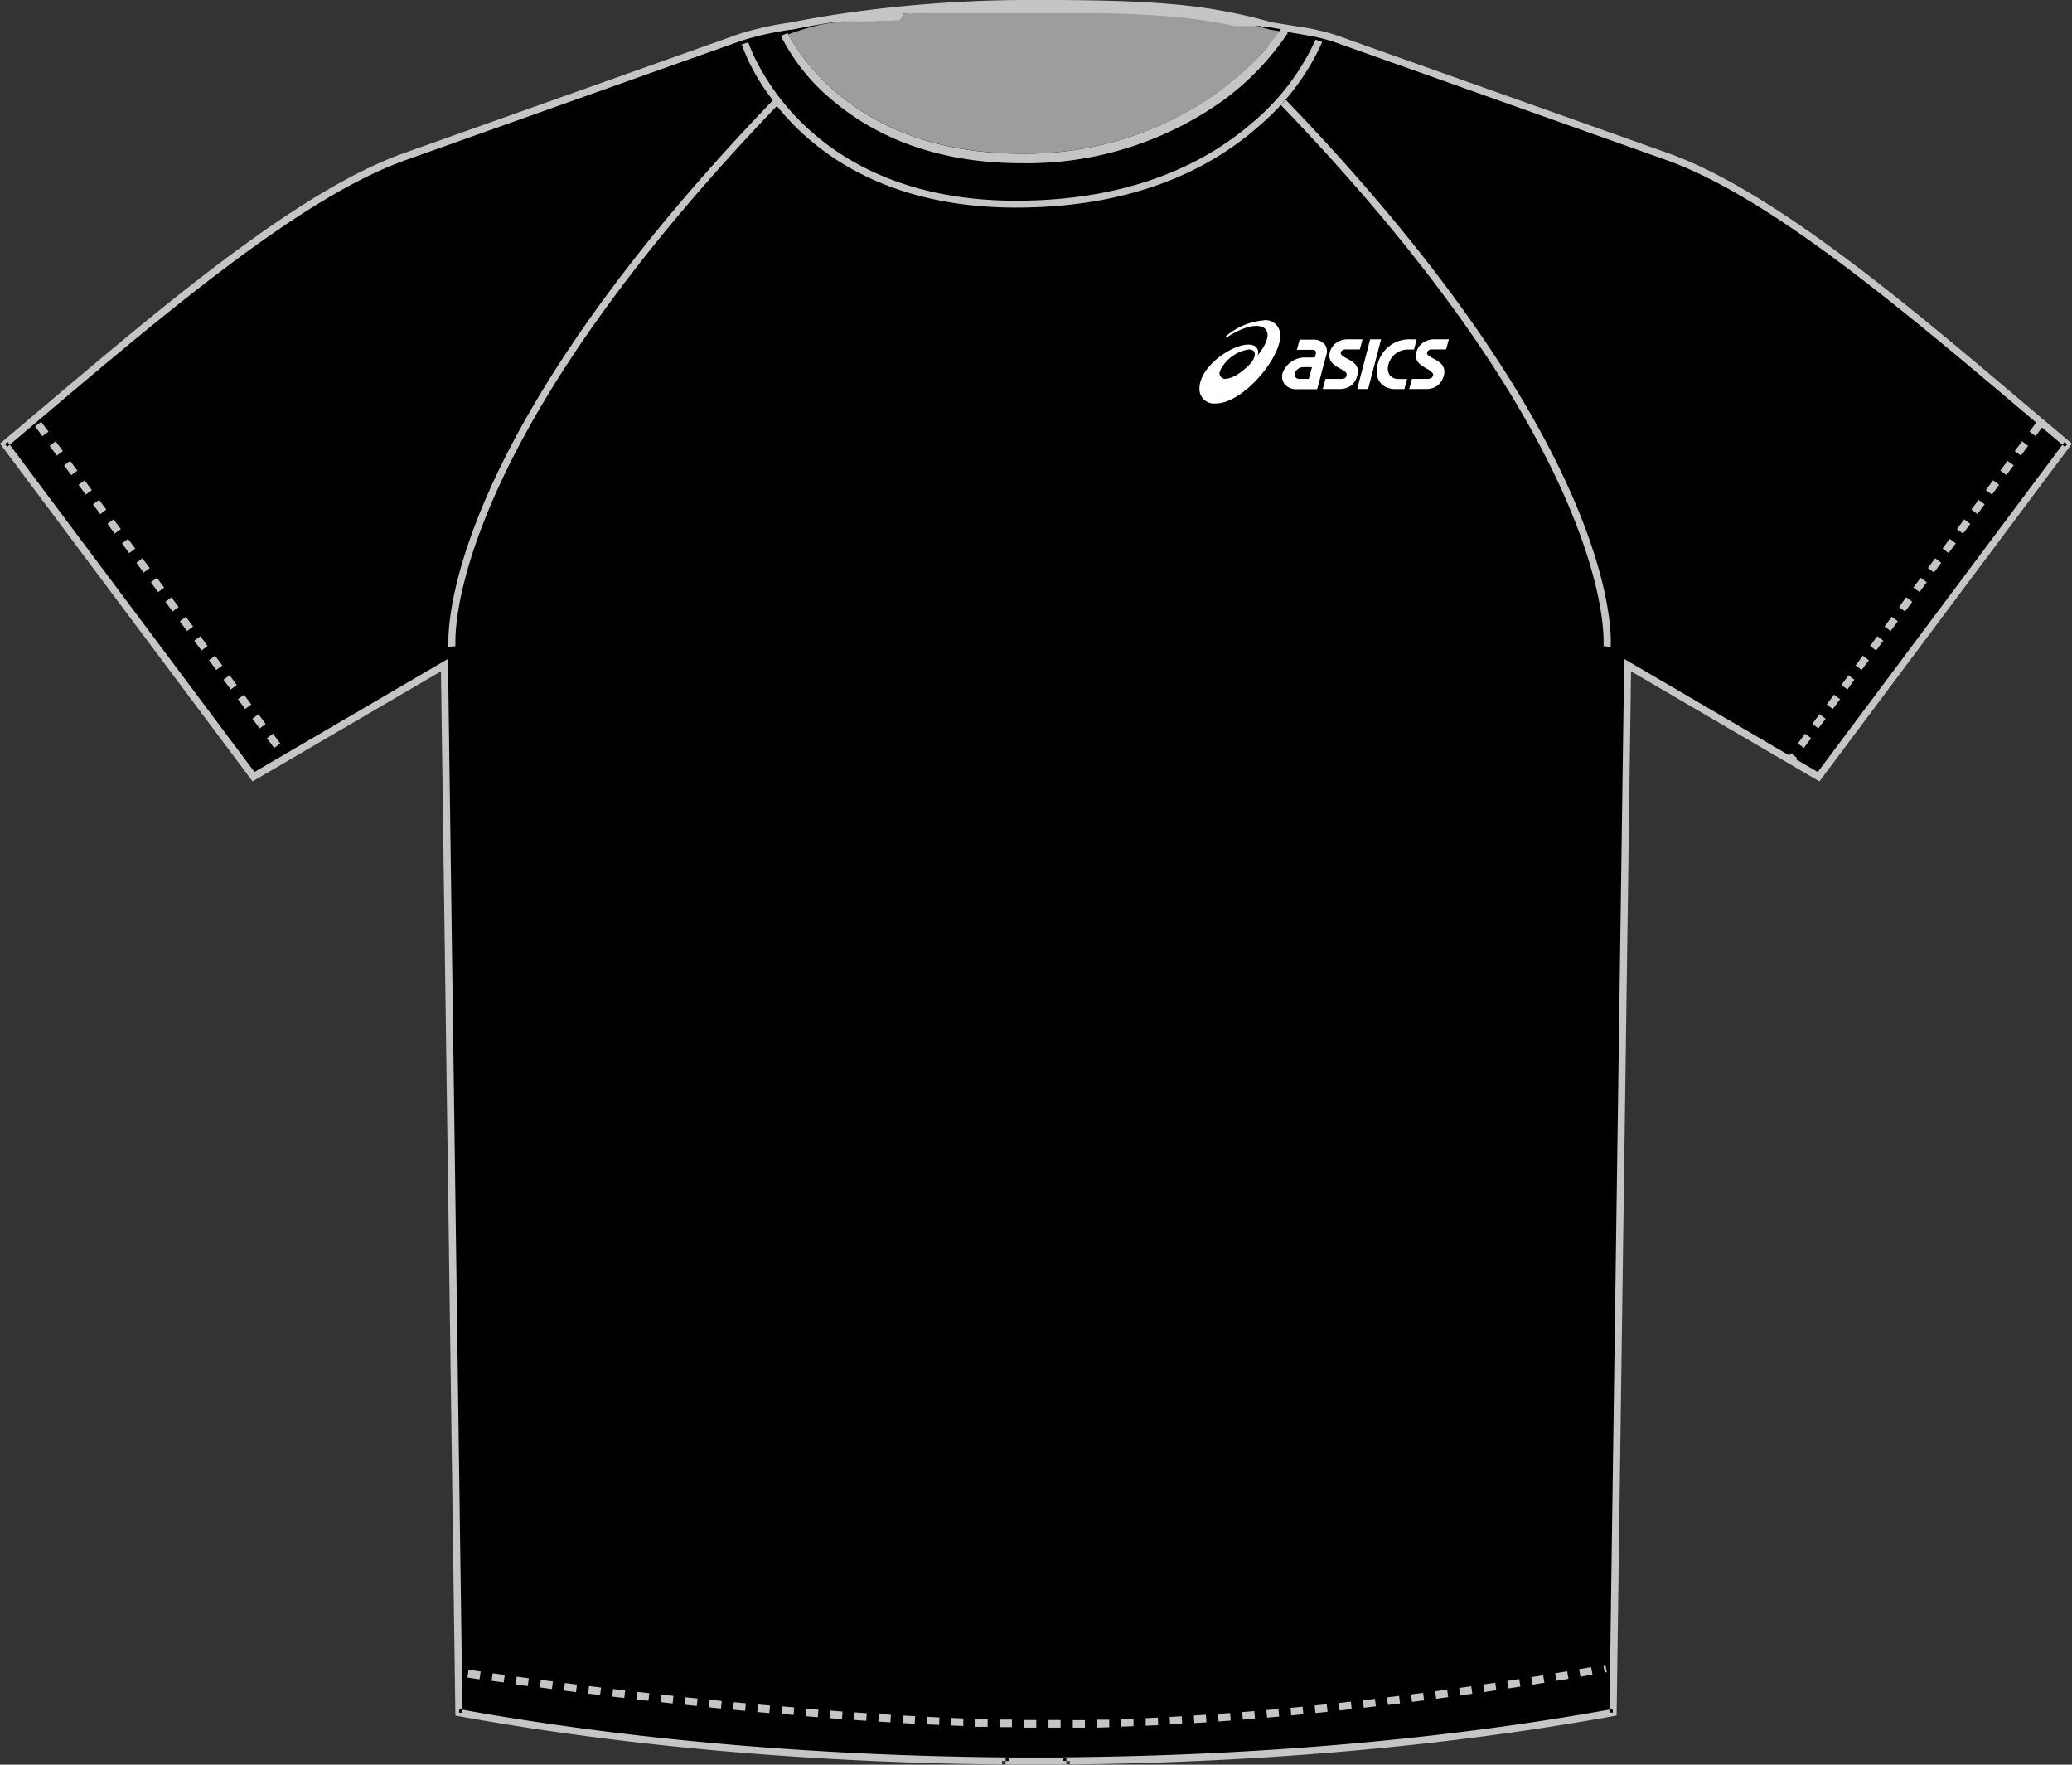 <svg id="asics" xmlns="http://www.w3.org/2000/svg" viewBox="0 0 307.3 261.65">
  <rect x="0" y="0" width="307.3" height="261.65" fill="#333333" stroke="none"/>
  <defs>
    <style>
      .cls-1 {
        fill: #00000;
      }

      .cls-1, .cls-2, .cls-3, .cls-4 {
        fill-rule: evenodd;
      }

      .cls-2 {
        fill: #ffffff;
      }

      .cls-3 {
        fill: #9d9d9d;
      }

      .cls-4 {
        fill: #c6c5c6;
      }
    </style>
  </defs>
  <path id="fill" class="cls-1" d="M158.15,261.11h-9c-28-.26-55.7-2.57-81.08-7.17L65.92,98.61,37.6,115.16.73,65.85C20.66,49.09,43,29.27,60,23.22L109.89,5.5a46.05,46.05,0,0,1,7.52-1.64A180,180,0,0,1,152.64.53c19.39,0,26.22.67,35.6,3.22,1,.29,6.9.94,9.67,1.93l49.35,17.54c17,6.05,39.38,25.87,59.31,42.63L269.7,115.16,241.38,98.61l-2.15,155.32c-25.39,4.6-53.12,6.91-81.08,7.17Z"/>
  <path id="logo" class="cls-2" d="M181.79,56.18a.85.85,0,0,1-.86-1.16,5.7,5.7,0,0,1,4.28-3.21c1.16,0,1.07,1,.39,1.92l-.37.42c-1.35,1.32-2.6,2-3.44,2Zm27.36-5.87A4.82,4.82,0,0,0,204.32,54c-.56,2.1.56,3.69,2.6,3.69h1.37l.4-1.5h-1.37c-.76,0-1.81-.6-1.39-2.19a3,3,0,0,1,2.91-2.18h.87l.4-1.5Zm-5.94,0h1.62l-1.92,7.37h-1.62l1.92-7.37Zm-3.34,0a2.85,2.85,0,0,0-1.72.55,2.35,2.35,0,0,0-.92,1.39c-.35,1.3.67,1.93,1.49,2.38.59.32,1.1.59,1,1s-.21.55-.93.55h-2.21l-.4,1.5h2.44a2.85,2.85,0,0,0,1.76-.51,2.72,2.72,0,0,0,.93-1.54A1.69,1.69,0,0,0,201,54a4.45,4.45,0,0,0-1.21-.84c-.53-.28-1-.55-.94-.88a.65.65,0,0,1,.68-.47h2.15l.4-1.5Zm12.84,0h2.17l-.4,1.5h-2.15a.65.65,0,0,0-.68.47c-.09.33.41.6.94.88a4.77,4.77,0,0,1,1.21.84,1.72,1.72,0,0,1,.34,1.63,2.73,2.73,0,0,1-.94,1.54,2.82,2.82,0,0,1-1.75.51H209l.41-1.5h2.21c.72,0,.85-.26.93-.55s-.4-.68-1-1c-.82-.45-1.84-1.08-1.49-2.38a2.38,2.38,0,0,1,.91-1.39,2.88,2.88,0,0,1,1.73-.55Zm-20,5.87a.73.73,0,0,1-.56-.23.7.7,0,0,1-.1-.62,1.29,1.29,0,0,1,1.22-.89h1.31l-.47,1.74ZM196.43,51a1.77,1.77,0,0,1,.27,1.67l-.58,2.14-.77,2.9h-3a2.31,2.31,0,0,1-1.78-.69,1.9,1.9,0,0,1-.34-1.75A3.56,3.56,0,0,1,193.55,53H195l.11-.4a.68.68,0,0,0,0-.56.48.48,0,0,0-.32-.18l-.21,0h-2.24l.41-1.5H195a1.88,1.88,0,0,1,1.4.66Zm-9-3.5a9.84,9.84,0,0,0-5.67,2.41l.11.17c2.18-1.53,5.21-2.52,6-1,.44.79-.31,2.38-1.36,3.63.25-.55.09-1.62-1.38-1.62-2.44,0-7.24,3.24-7.24,6.54a2.16,2.16,0,0,0,2.43,2.19c4,0,9.55-6.64,9.55-10A2.21,2.21,0,0,0,187.47,47.47Z"/>
  <path id="shadow" class="cls-3" d="M151.37,22.76c-13.47,0-22.13-4.58-27.45-9.14a31.78,31.78,0,0,1-5.63-6.28c-.58-.85-1-1.56-1.26-2,0-.09-.09-.17-.13-.25a43.41,43.41,0,0,1,4.79-1.44,189.68,189.68,0,0,1,30.95-2.54h0c7.31,0,12.83.09,17.37.35,5.3.49,9.8,1.11,13.24,1.67,1.59.34,3.18.73,4.85,1.19.32.08.87.17,1.62.29l.17,0A40.63,40.63,0,0,1,180.23,14,49,49,0,0,1,151.37,22.76Z"/>
  <path id="outlines" class="cls-4" d="M158.15,261.11v-.53h-9v.53h.53v-.54h-.53c-27.93-.25-55.64-2.56-81-7.15l-.09.52h.53L66.44,97.69l-28.7,16.77L1.15,65.53l-.42.32.34.41C11,57.87,21.61,48.73,31.8,40.94s20-14.24,28.42-17.22L110.07,6a45,45,0,0,1,7.43-1.62h0c.16,0,1.16-.25,2.93-.56,1-.18,2.22-.39,3.66-.61h0l.34,0h0l.35,0h0l.33-.05h0l.31,0h.08l.29,0,.11,0,.26,0,.15,0,.23,0,.18,0,.21,0,.22,0,.18,0,.25,0,.15,0,.29,0h.12l.32,0,.1,0,.36,0h.06l.4,0h0l.43-.05h0l.44-.05h0l.41,0h.07l.38,0h.12l.34,0,.16,0,.31,0,.19,0h0l.48-.06h0l.25,0,.27,0,.21,0L134,2l.17,0,.36,0,.14,0,.41,0h.1l.45-.05h.06l.49,0h0l.52,0h0l.51,0h.06l.47,0h.11l.43,0h.15l.39,0h.31l.48,0,.5,0h.19l.44,0h.13l.38,0h.37l.42,0h.15l.47,0h.11l.52,0h.06l.58,0h0l.59,0h0l.56,0h.08l.52,0h16.93l1,0h0c4.1.1,7.47.27,10.44.54a74.82,74.82,0,0,1,9.1,1.37h0l.15,0h.15l.07,0h.08l.07,0,.07,0h.08l.07,0,.08,0h.07l.08,0h.07l.08,0h.15l.07,0,.08,0h.07l.08,0,.07,0h0l.07,0H185l.07,0h0l.07,0,.08,0h.15l.07,0h.08l.07,0,.08,0h0l.06,0,.07,0H186l.15,0,.07,0h0l.08,0,.08,0h.07l.08,0,.11,0h0l.08,0,.07,0h0l.06,0,.08,0L187,4h0l.15,0h.08l.07,0,.08,0h.08l.08,0,.07,0h.08l.08,0,.08,0H188l.07,0,.08,0c.32.08.87.17,1.62.29h.17l0,0,0,.06h0l0,.06-.05.07h0l-.05.07h0l-.06.08-.12.16-.06.09-.07.09h0l-.07.09h0l-.08.1h0l-.08.1h0l-.08.11h0l-.09.11h0l-.09.11h0l-.09.12h0l-.1.12h0l-.1.12h0l-.11.13h0l-.1.12h0l-.12.14h0l-.11.13h0L188,7h0l-.12.14h0l-.13.14h0l-.13.15h0l-.13.15h0l-.14.15h0l-.14.15h0l-.14.15h0l-.14.15h0l-.15.16h0l-.16.16h0l-.16.17h0l-.16.16h0l-.17.17h0l-.17.17h0l-.17.17h0l-.18.18h0l-.18.17h0l-.19.18h0l-.18.18h0l-.19.17h0l-.19.18h0l-.2.18h0l-.21.18h0l-.2.18h0l-.22.19h0l-.21.18h0l-.22.19h0l-.22.19h0l-.23.19h0l-.23.18h0l-.23.19h0l-.24.19h0l-.24.19h0l-.25.19h0l-.25.2h0l-.25.19h0l-.25.19h0l-.26.19-.26.19-.27.19a49,49,0,0,1-28.86,8.81c-13.47,0-22.13-4.58-27.45-9.14a31.78,31.78,0,0,1-5.63-6.28c-.58-.85-1-1.56-1.26-2h0v0h0l0,0h0v0h0v0h0c-.06-.13-.12-.24-.16-.32l-.06-.14,0,0-1,.42a29.21,29.21,0,0,0,7.55,9.47c5.48,4.71,14.42,9.41,28.14,9.41a50.09,50.09,0,0,0,30.09-9.45A40,40,0,0,0,191,4.89l-.26-.17c.94.14,2,.32,3.1.52a27.69,27.69,0,0,1,3.92.94l49.35,17.54c8.41,3,18.23,9.42,28.42,17.22,8.74,6.69,17.77,14.37,26.46,21.71L301,64l.9.67.95-1.28,3.41,2.88.34-.41-.42-.32-36.59,48.93-3.25-1.9.16-.21-.9-.68-.24.32-24.47-14.3L238.7,253.92h.53l-.09-.52c-25.35,4.59-53.06,6.9-81,7.15h-.52v.54h.53v0h0v.53c28-.26,55.75-2.57,81.18-7.18l.43-.08L241.9,99.53l27.94,16.33L307.3,65.77l-.39-.32c-10-8.38-20.54-17.54-30.77-25.36S256,25.78,247.44,22.72L198.08,5.18a35.45,35.45,0,0,0-5.56-1.25l-2.63-.42c-.74-.11-1.31-.21-1.51-.27A77.46,77.46,0,0,0,174.24.65C169.38.21,163.48,0,155.11,0h-3.66a193.76,193.76,0,0,0-23.78,1.63c-3.13.41-5.65.82-7.43,1.14s-2.82.54-2.93.56h0A46.45,46.45,0,0,0,109.71,5L59.86,22.72c-8.6,3.06-18.47,9.55-28.7,17.37S10.35,57.07.38,65.45L0,65.77l37.46,50.09L65.4,99.53l2.14,154.84.43.08c25.43,4.61,53.19,6.92,81.17,7.18v-.53h-.53v.54h10.06v-.53Zm80.74-165.2-1.06-.1v-.17c0-.12,0-.3,0-.54,0-4.63-2.09-31.95-47.87-79.54l.76-.74c45.91,47.71,48.18,75.31,48.18,80.28,0,.52,0,.79,0,.81Zm-171.33-.1-1.06.1s0-.29,0-.81c0-5,2.27-32.55,48.13-80.23A30.14,30.14,0,0,1,110,6.59l1-.32,0,.06.07.19c.06.16.15.41.29.73a26.17,26.17,0,0,0,1.27,2.65A35.36,35.36,0,0,0,118.71,18c5.89,5.87,15.79,11.76,32,11.76h.43c17-.11,27.86-5.75,34.53-11.51a35,35,0,0,0,9.43-12.33l0-.06,1,.38A35.15,35.15,0,0,1,187,18.44c-6.78,6.11-18,12.23-35.87,12.34h-.44c-16.5,0-26.72-6-32.78-12.06a37.63,37.63,0,0,1-2.69-3C69.63,63.21,67.54,90.47,67.54,95.1c0,.36,0,.59,0,.67v0ZM189.89,4.59Zm110,60.84.9.67-1.07,1.45-.91-.67,1.08-1.45Zm-2.15,2.89.91.67-1.08,1.45-.9-.67,1.07-1.45Zm-2.14,2.89.9.67-1.07,1.45-.91-.67,1.08-1.45Zm-2.15,2.89.9.67-1.07,1.45-.9-.67,1.07-1.45ZM291.31,77l.91.67-1.07,1.45-.91-.67L291.31,77Zm-2.14,2.89.9.67L289,82l-.9-.67,1.07-1.45ZM287,82.77l.91.67-1.08,1.45-.9-.67L287,82.77Zm-2.14,2.89.9.67-1.07,1.45-.91-.67,1.08-1.45Zm-2.15,2.89.9.67-1.07,1.45-.9-.67,1.07-1.45Zm-2.14,2.89.9.67-1.07,1.45-.91-.67,1.08-1.45Zm-2.15,2.89.9.67-1.07,1.45-.9-.67,1.07-1.45Zm-2.15,2.89.91.67-1.08,1.45-.9-.67,1.07-1.45Zm-2.14,2.89.9.67L274,102.23l-.9-.67,1.07-1.45ZM272,103l.91.67-1.08,1.45-.9-.67L272,103Zm-2.14,2.89.9.67L269.69,108l-.91-.67,1.08-1.45Zm-2.15,2.89.9.67-1.07,1.45-.9-.67,1.07-1.45ZM69.33,248.68l.17-1.11,1.79.27L71.12,249l-1.79-.27Zm3.58.53.16-1.11,1.79.25-.16,1.11-1.79-.25Zm3.58.5.15-1.11,1.79.24L78.28,250l-1.79-.24Zm3.58.48.14-1.11,1.79.23-.14,1.12-1.79-.24Zm3.57.47.15-1.12,1.78.23-.14,1.12-1.79-.23Zm3.58.45.14-1.12,1.79.22L89,251.33l-1.79-.22Zm3.58.44.13-1.12,1.79.21-.13,1.12-1.79-.21Zm3.58.42.13-1.12,1.79.2-.13,1.12-1.79-.2Zm3.58.4.13-1.11,1.79.19-.12,1.12-1.8-.2Zm3.59.39.12-1.11,1.79.19-.12,1.11-1.79-.19Zm3.58.38.12-1.12,1.79.18-.11,1.12-1.8-.18Zm3.59.36.11-1.12,1.79.17-.11,1.12-1.79-.17Zm3.59.34.1-1.12,1.79.16-.1,1.12-1.79-.16Zm3.59.32L116,253l1.79.16-.1,1.12-1.79-.16Zm3.59.31.09-1.12,1.8.14-.09,1.12-1.8-.14Zm3.59.28.09-1.12,1.79.14-.08,1.12-1.8-.14Zm3.59.27.08-1.13,1.79.13-.07,1.12-1.8-.12Zm3.59.24.07-1.12,1.8.11-.07,1.12-1.8-.11Zm3.6.22.07-1.12,1.79.1-.06,1.12-1.8-.1Zm3.61.19.06-1.12,1.8.09-.05,1.12-1.81-.09Zm3.61.17,0-1.12,1.79.07,0,1.12-1.8-.07Zm3.6.14,0-1.13,1.8.06,0,1.12-1.8,0Zm3.61.1,0-1.12,1.79,0,0,1.12-1.8,0Zm3.6.08,0-1.13,1.8,0v1.13l-1.81,0Zm3.61,0v-1.13h1.8v1.13H155.5Zm3.61,0v-1.12l1.79,0,0,1.12-1.8,0Zm3.6-.05,0-1.13,1.8,0,0,1.12-1.8.05Zm3.6-.1,0-1.13,1.8-.06,0,1.12-1.8.07Zm3.61-.14,0-1.12,1.8-.09.05,1.13-1.8.08Zm3.61-.18-.06-1.12,1.79-.1.07,1.12-1.8.1Zm3.6-.21-.07-1.12,1.79-.12.08,1.13-1.8.11Zm3.6-.24-.08-1.12,1.79-.13.08,1.12-1.79.13Zm3.59-.27-.09-1.12,1.8-.15.09,1.13-1.8.14Zm3.6-.3-.1-1.12,1.79-.16.1,1.12-1.79.16Zm3.59-.32-.11-1.13,1.79-.17.11,1.12-1.79.18Zm3.59-.36-.12-1.12,1.79-.18.12,1.12-1.79.18Zm3.58-.38-.12-1.11,1.79-.2.12,1.12-1.79.19Zm3.58-.4-.12-1.11,1.78-.21.14,1.11-1.8.21Zm3.58-.42-.13-1.12,1.79-.22.13,1.12-1.79.22Zm3.58-.45-.14-1.11,1.78-.23.15,1.11-1.79.23Zm3.58-.46-.15-1.12,1.78-.24.15,1.11-1.78.25Zm3.57-.49-.16-1.12,1.79-.25.16,1.11-1.79.26Zm3.57-.51-.16-1.12,1.78-.26.16,1.11-1.78.27Zm3.57-.54-.17-1.11,1.78-.27.17,1.11-1.78.27Zm3.56-.55-.17-1.11,1.77-.29.18,1.11-1.78.29Zm3.57-.58-.19-1.11,1.78-.29.19,1.11-1.78.29Zm3.56-.6-.2-1.11,1.78-.31.2,1.11-1.78.31ZM238,248l-.21-1.1.31-.06.21,1.11-.31,0ZM5.21,63.21l.9-.67L7.19,64l-.91.67L5.21,63.21ZM7.36,66.1l.9-.67,1.07,1.45-.9.67L7.36,66.1ZM9.5,69l.91-.67,1.07,1.45-.91.67L9.5,69Zm2.15,2.89.9-.67,1.07,1.45-.9.67-1.07-1.45Zm2.14,2.89.91-.67,1.07,1.45-.9.67-1.08-1.45Zm2.15,2.89.9-.67,1.08,1.45-.91.67-1.07-1.45Zm2.15,2.89.9-.67,1.07,1.45-.9.67-1.07-1.45Zm2.14,2.89.9-.67,1.08,1.45-.91.67-1.07-1.45Zm2.15,2.89.9-.67,1.07,1.45-.9.67-1.07-1.45Zm2.14,2.89.91-.67L26.5,90l-.9.67-1.08-1.45Zm2.15,2.89.9-.67,1.07,1.45-.9.67-1.07-1.45ZM28.81,95l.91-.67,1.07,1.45-.9.67L28.81,95ZM31,97.89l.9-.67,1.08,1.45-.91.67L31,97.89Zm2.15,2.89.9-.67,1.07,1.45-.9.67-1.07-1.45Zm2.14,2.89.9-.67,1.08,1.45-.91.67-1.07-1.45Zm2.15,2.89.9-.67,1.07,1.45-.9.67-1.07-1.45Zm2.14,2.89.91-.67,1.07,1.45-.9.67Z"/>
</svg>
